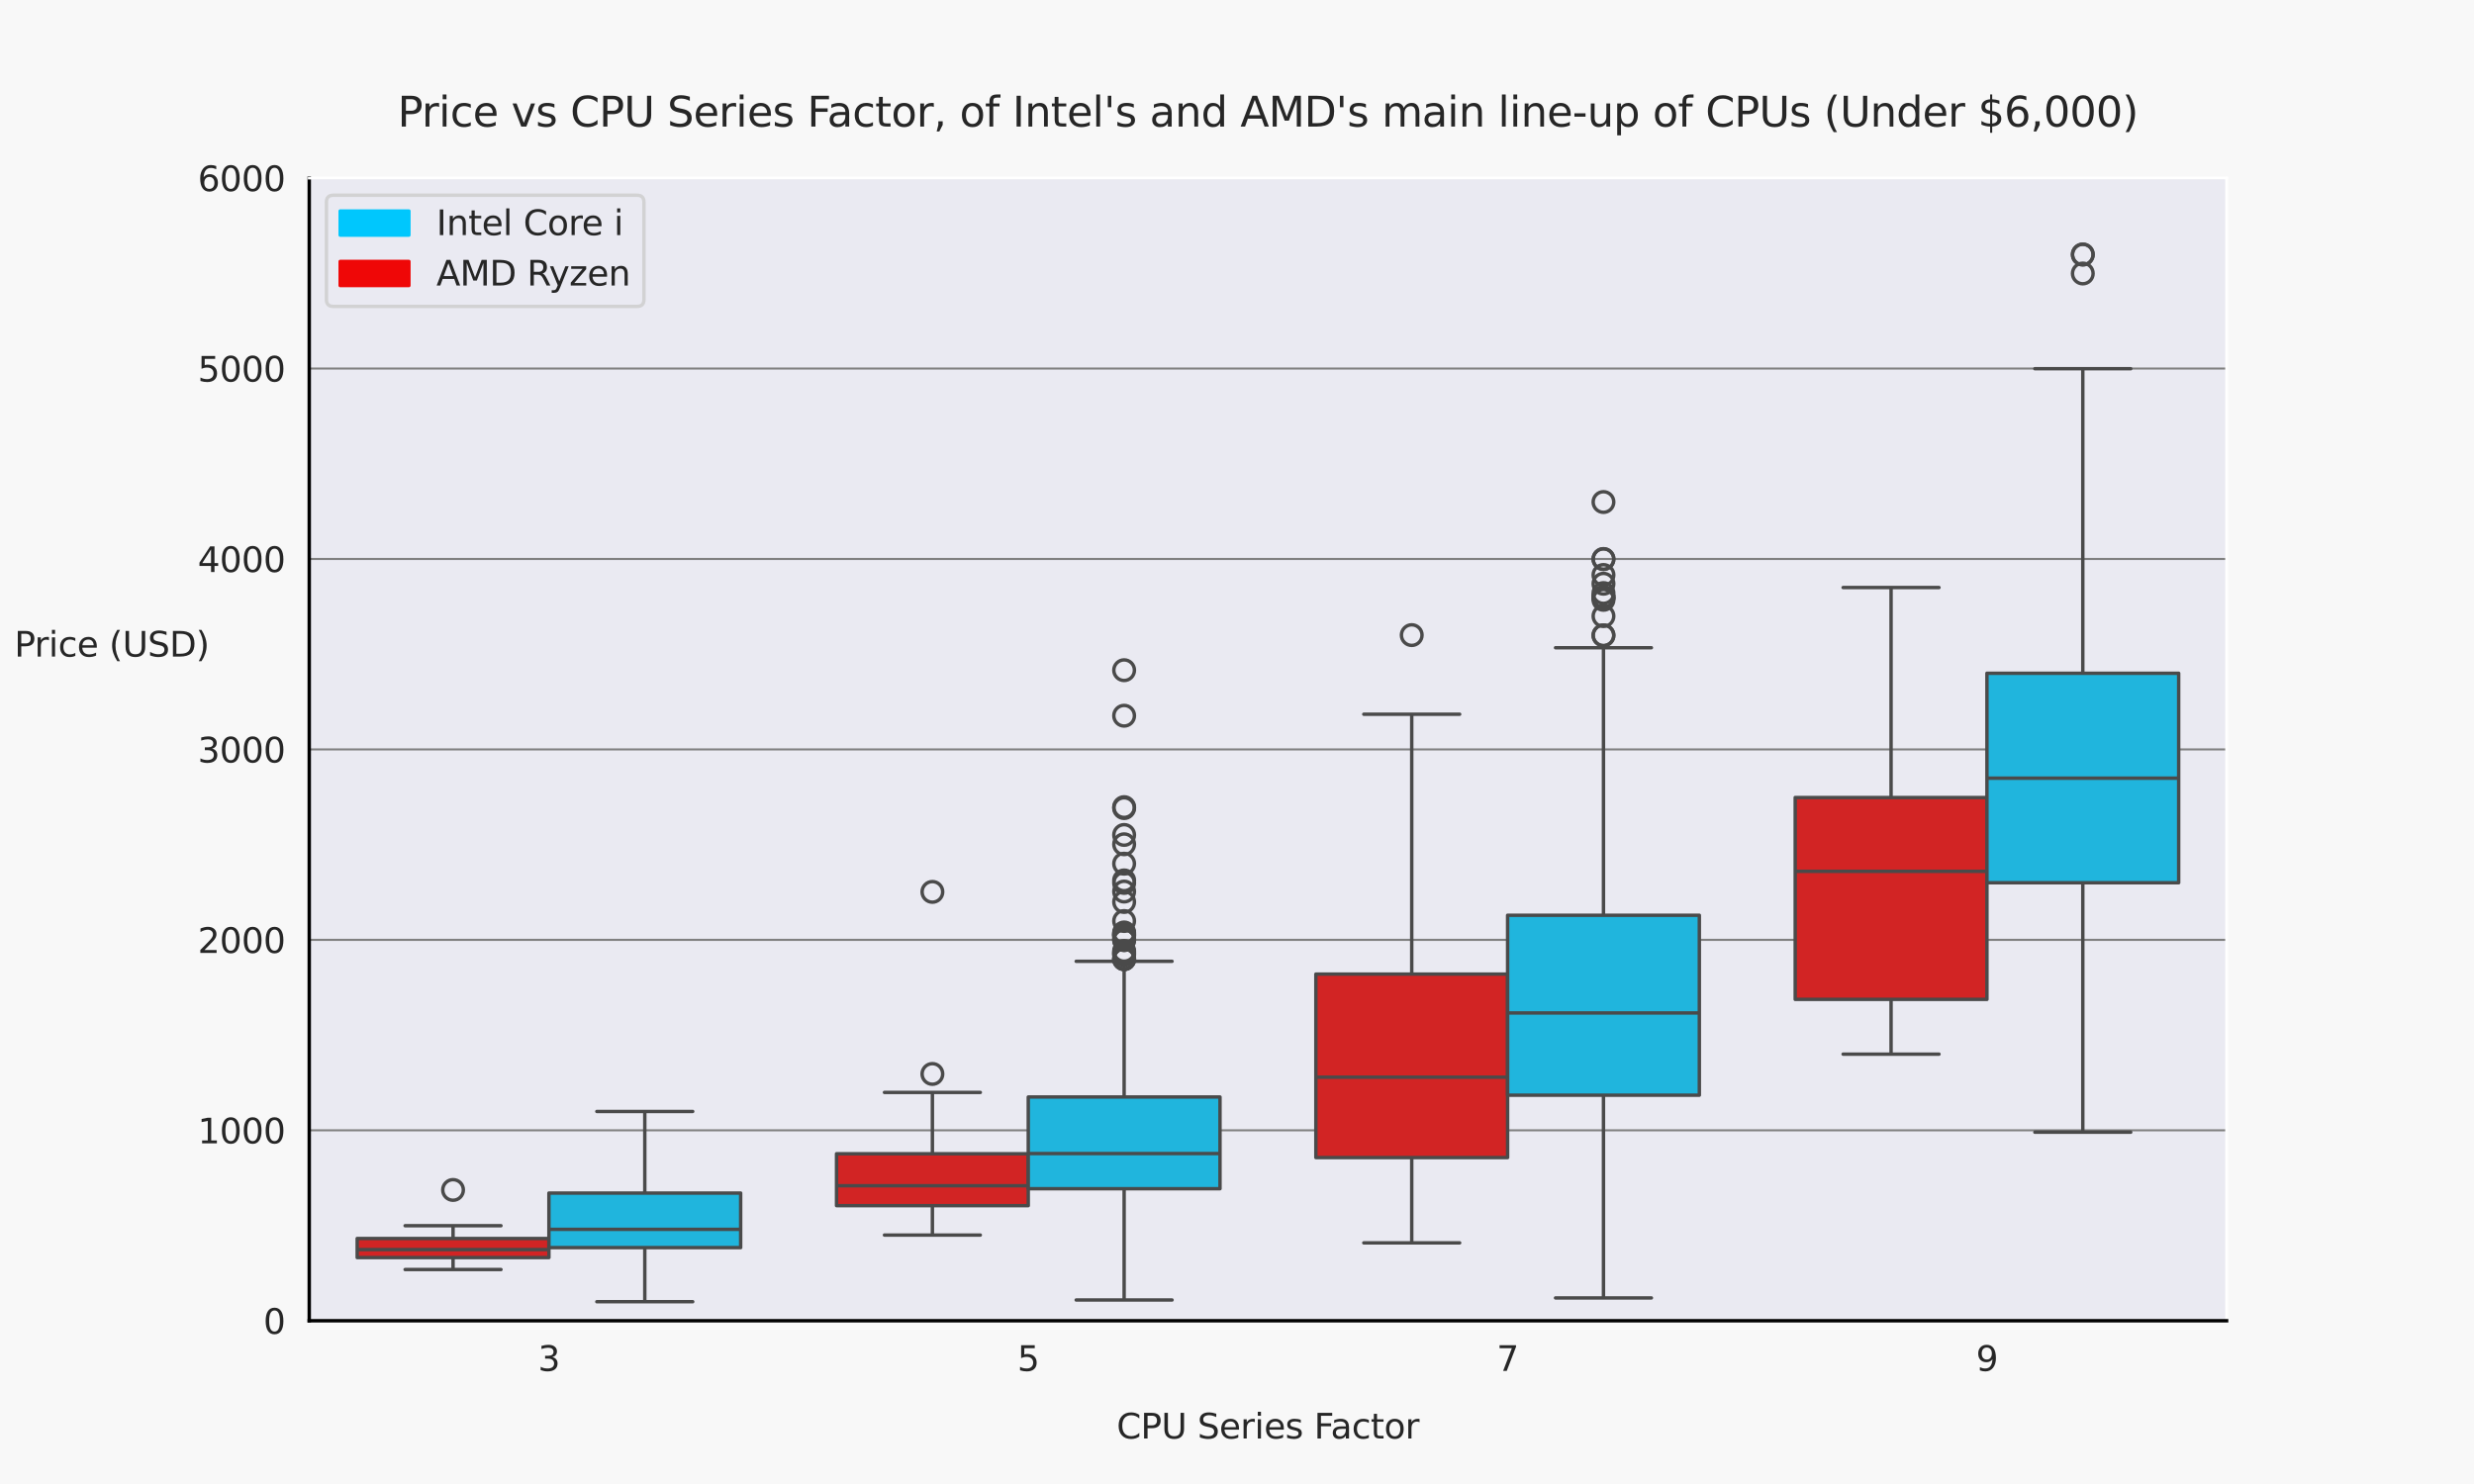 <?xml version="1.0" encoding="utf-8" standalone="no"?>
<!DOCTYPE svg PUBLIC "-//W3C//DTD SVG 1.1//EN"
  "http://www.w3.org/Graphics/SVG/1.1/DTD/svg11.dtd">
<svg xmlns:xlink="http://www.w3.org/1999/xlink" width="720pt" height="432pt" viewBox="0 0 720 432" xmlns="http://www.w3.org/2000/svg" version="1.1">
 <defs>
  <style type="text/css">*{stroke-linejoin: round; stroke-linecap: butt}</style>
 </defs>
 <g id="figure_1">
  <g id="patch_1">
   <path d="M 0 432 
L 720 432 
L 720 0 
L 0 0 
z
" style="fill: #f8f8f8"/>
  </g>
  <g id="axes_1">
   <g id="patch_2">
    <path d="M 90 384.48 
L 648 384.48 
L 648 51.84 
L 90 51.84 
z
" style="fill: #eaeaf2"/>
   </g>
   <g id="matplotlib.axis_1">
    <g id="xtick_1">
     <g id="text_1">
      <!-- 3 -->
      <g style="fill: #262626" transform="translate(156.569 399.078) scale(0.1 -0.1)">
       <defs>
        <path id="DejaVuSans-33" d="M 2597 2516 
Q 3050 2419 3304 2112 
Q 3559 1806 3559 1356 
Q 3559 666 3084 287 
Q 2609 -91 1734 -91 
Q 1441 -91 1130 -33 
Q 819 25 488 141 
L 488 750 
Q 750 597 1062 519 
Q 1375 441 1716 441 
Q 2309 441 2620 675 
Q 2931 909 2931 1356 
Q 2931 1769 2642 2001 
Q 2353 2234 1838 2234 
L 1294 2234 
L 1294 2753 
L 1863 2753 
Q 2328 2753 2575 2939 
Q 2822 3125 2822 3475 
Q 2822 3834 2567 4026 
Q 2313 4219 1838 4219 
Q 1578 4219 1281 4162 
Q 984 4106 628 3988 
L 628 4550 
Q 988 4650 1302 4700 
Q 1616 4750 1894 4750 
Q 2613 4750 3031 4423 
Q 3450 4097 3450 3541 
Q 3450 3153 3228 2886 
Q 3006 2619 2597 2516 
z
" transform="scale(0.016)"/>
       </defs>
       <use xlink:href="#DejaVuSans-33"/>
      </g>
     </g>
    </g>
    <g id="xtick_2">
     <g id="text_2">
      <!-- 5 -->
      <g style="fill: #262626" transform="translate(296.069 399.078) scale(0.1 -0.1)">
       <defs>
        <path id="DejaVuSans-35" d="M 691 4666 
L 3169 4666 
L 3169 4134 
L 1269 4134 
L 1269 2991 
Q 1406 3038 1543 3061 
Q 1681 3084 1819 3084 
Q 2600 3084 3056 2656 
Q 3513 2228 3513 1497 
Q 3513 744 3044 326 
Q 2575 -91 1722 -91 
Q 1428 -91 1123 -41 
Q 819 9 494 109 
L 494 744 
Q 775 591 1075 516 
Q 1375 441 1709 441 
Q 2250 441 2565 725 
Q 2881 1009 2881 1497 
Q 2881 1984 2565 2268 
Q 2250 2553 1709 2553 
Q 1456 2553 1204 2497 
Q 953 2441 691 2322 
L 691 4666 
z
" transform="scale(0.016)"/>
       </defs>
       <use xlink:href="#DejaVuSans-35"/>
      </g>
     </g>
    </g>
    <g id="xtick_3">
     <g id="text_3">
      <!-- 7 -->
      <g style="fill: #262626" transform="translate(435.569 399.078) scale(0.1 -0.1)">
       <defs>
        <path id="DejaVuSans-37" d="M 525 4666 
L 3525 4666 
L 3525 4397 
L 1831 0 
L 1172 0 
L 2766 4134 
L 525 4134 
L 525 4666 
z
" transform="scale(0.016)"/>
       </defs>
       <use xlink:href="#DejaVuSans-37"/>
      </g>
     </g>
    </g>
    <g id="xtick_4">
     <g id="text_4">
      <!-- 9 -->
      <g style="fill: #262626" transform="translate(575.069 399.078) scale(0.1 -0.1)">
       <defs>
        <path id="DejaVuSans-39" d="M 703 97 
L 703 672 
Q 941 559 1184 500 
Q 1428 441 1663 441 
Q 2288 441 2617 861 
Q 2947 1281 2994 2138 
Q 2813 1869 2534 1725 
Q 2256 1581 1919 1581 
Q 1219 1581 811 2004 
Q 403 2428 403 3163 
Q 403 3881 828 4315 
Q 1253 4750 1959 4750 
Q 2769 4750 3195 4129 
Q 3622 3509 3622 2328 
Q 3622 1225 3098 567 
Q 2575 -91 1691 -91 
Q 1453 -91 1209 -44 
Q 966 3 703 97 
z
M 1959 2075 
Q 2384 2075 2632 2365 
Q 2881 2656 2881 3163 
Q 2881 3666 2632 3958 
Q 2384 4250 1959 4250 
Q 1534 4250 1286 3958 
Q 1038 3666 1038 3163 
Q 1038 2656 1286 2365 
Q 1534 2075 1959 2075 
z
" transform="scale(0.016)"/>
       </defs>
       <use xlink:href="#DejaVuSans-39"/>
      </g>
     </g>
    </g>
    <g id="text_5">
     <!-- CPU Series Factor -->
     <g style="fill: #262626" transform="translate(324.972 418.757) scale(0.1 -0.1)">
      <defs>
       <path id="DejaVuSans-43" d="M 4122 4306 
L 4122 3641 
Q 3803 3938 3442 4084 
Q 3081 4231 2675 4231 
Q 1875 4231 1450 3742 
Q 1025 3253 1025 2328 
Q 1025 1406 1450 917 
Q 1875 428 2675 428 
Q 3081 428 3442 575 
Q 3803 722 4122 1019 
L 4122 359 
Q 3791 134 3420 21 
Q 3050 -91 2638 -91 
Q 1578 -91 968 557 
Q 359 1206 359 2328 
Q 359 3453 968 4101 
Q 1578 4750 2638 4750 
Q 3056 4750 3426 4639 
Q 3797 4528 4122 4306 
z
" transform="scale(0.016)"/>
       <path id="DejaVuSans-50" d="M 1259 4147 
L 1259 2394 
L 2053 2394 
Q 2494 2394 2734 2622 
Q 2975 2850 2975 3272 
Q 2975 3691 2734 3919 
Q 2494 4147 2053 4147 
L 1259 4147 
z
M 628 4666 
L 2053 4666 
Q 2838 4666 3239 4311 
Q 3641 3956 3641 3272 
Q 3641 2581 3239 2228 
Q 2838 1875 2053 1875 
L 1259 1875 
L 1259 0 
L 628 0 
L 628 4666 
z
" transform="scale(0.016)"/>
       <path id="DejaVuSans-55" d="M 556 4666 
L 1191 4666 
L 1191 1831 
Q 1191 1081 1462 751 
Q 1734 422 2344 422 
Q 2950 422 3222 751 
Q 3494 1081 3494 1831 
L 3494 4666 
L 4128 4666 
L 4128 1753 
Q 4128 841 3676 375 
Q 3225 -91 2344 -91 
Q 1459 -91 1007 375 
Q 556 841 556 1753 
L 556 4666 
z
" transform="scale(0.016)"/>
       <path id="DejaVuSans-20" transform="scale(0.016)"/>
       <path id="DejaVuSans-53" d="M 3425 4513 
L 3425 3897 
Q 3066 4069 2747 4153 
Q 2428 4238 2131 4238 
Q 1616 4238 1336 4038 
Q 1056 3838 1056 3469 
Q 1056 3159 1242 3001 
Q 1428 2844 1947 2747 
L 2328 2669 
Q 3034 2534 3370 2195 
Q 3706 1856 3706 1288 
Q 3706 609 3251 259 
Q 2797 -91 1919 -91 
Q 1588 -91 1214 -16 
Q 841 59 441 206 
L 441 856 
Q 825 641 1194 531 
Q 1563 422 1919 422 
Q 2459 422 2753 634 
Q 3047 847 3047 1241 
Q 3047 1584 2836 1778 
Q 2625 1972 2144 2069 
L 1759 2144 
Q 1053 2284 737 2584 
Q 422 2884 422 3419 
Q 422 4038 858 4394 
Q 1294 4750 2059 4750 
Q 2388 4750 2728 4690 
Q 3069 4631 3425 4513 
z
" transform="scale(0.016)"/>
       <path id="DejaVuSans-65" d="M 3597 1894 
L 3597 1613 
L 953 1613 
Q 991 1019 1311 708 
Q 1631 397 2203 397 
Q 2534 397 2845 478 
Q 3156 559 3463 722 
L 3463 178 
Q 3153 47 2828 -22 
Q 2503 -91 2169 -91 
Q 1331 -91 842 396 
Q 353 884 353 1716 
Q 353 2575 817 3079 
Q 1281 3584 2069 3584 
Q 2775 3584 3186 3129 
Q 3597 2675 3597 1894 
z
M 3022 2063 
Q 3016 2534 2758 2815 
Q 2500 3097 2075 3097 
Q 1594 3097 1305 2825 
Q 1016 2553 972 2059 
L 3022 2063 
z
" transform="scale(0.016)"/>
       <path id="DejaVuSans-72" d="M 2631 2963 
Q 2534 3019 2420 3045 
Q 2306 3072 2169 3072 
Q 1681 3072 1420 2755 
Q 1159 2438 1159 1844 
L 1159 0 
L 581 0 
L 581 3500 
L 1159 3500 
L 1159 2956 
Q 1341 3275 1631 3429 
Q 1922 3584 2338 3584 
Q 2397 3584 2469 3576 
Q 2541 3569 2628 3553 
L 2631 2963 
z
" transform="scale(0.016)"/>
       <path id="DejaVuSans-69" d="M 603 3500 
L 1178 3500 
L 1178 0 
L 603 0 
L 603 3500 
z
M 603 4863 
L 1178 4863 
L 1178 4134 
L 603 4134 
L 603 4863 
z
" transform="scale(0.016)"/>
       <path id="DejaVuSans-73" d="M 2834 3397 
L 2834 2853 
Q 2591 2978 2328 3040 
Q 2066 3103 1784 3103 
Q 1356 3103 1142 2972 
Q 928 2841 928 2578 
Q 928 2378 1081 2264 
Q 1234 2150 1697 2047 
L 1894 2003 
Q 2506 1872 2764 1633 
Q 3022 1394 3022 966 
Q 3022 478 2636 193 
Q 2250 -91 1575 -91 
Q 1294 -91 989 -36 
Q 684 19 347 128 
L 347 722 
Q 666 556 975 473 
Q 1284 391 1588 391 
Q 1994 391 2212 530 
Q 2431 669 2431 922 
Q 2431 1156 2273 1281 
Q 2116 1406 1581 1522 
L 1381 1569 
Q 847 1681 609 1914 
Q 372 2147 372 2553 
Q 372 3047 722 3315 
Q 1072 3584 1716 3584 
Q 2034 3584 2315 3537 
Q 2597 3491 2834 3397 
z
" transform="scale(0.016)"/>
       <path id="DejaVuSans-46" d="M 628 4666 
L 3309 4666 
L 3309 4134 
L 1259 4134 
L 1259 2759 
L 3109 2759 
L 3109 2228 
L 1259 2228 
L 1259 0 
L 628 0 
L 628 4666 
z
" transform="scale(0.016)"/>
       <path id="DejaVuSans-61" d="M 2194 1759 
Q 1497 1759 1228 1600 
Q 959 1441 959 1056 
Q 959 750 1161 570 
Q 1363 391 1709 391 
Q 2188 391 2477 730 
Q 2766 1069 2766 1631 
L 2766 1759 
L 2194 1759 
z
M 3341 1997 
L 3341 0 
L 2766 0 
L 2766 531 
Q 2569 213 2275 61 
Q 1981 -91 1556 -91 
Q 1019 -91 701 211 
Q 384 513 384 1019 
Q 384 1609 779 1909 
Q 1175 2209 1959 2209 
L 2766 2209 
L 2766 2266 
Q 2766 2663 2505 2880 
Q 2244 3097 1772 3097 
Q 1472 3097 1187 3025 
Q 903 2953 641 2809 
L 641 3341 
Q 956 3463 1253 3523 
Q 1550 3584 1831 3584 
Q 2591 3584 2966 3190 
Q 3341 2797 3341 1997 
z
" transform="scale(0.016)"/>
       <path id="DejaVuSans-63" d="M 3122 3366 
L 3122 2828 
Q 2878 2963 2633 3030 
Q 2388 3097 2138 3097 
Q 1578 3097 1268 2742 
Q 959 2388 959 1747 
Q 959 1106 1268 751 
Q 1578 397 2138 397 
Q 2388 397 2633 464 
Q 2878 531 3122 666 
L 3122 134 
Q 2881 22 2623 -34 
Q 2366 -91 2075 -91 
Q 1284 -91 818 406 
Q 353 903 353 1747 
Q 353 2603 823 3093 
Q 1294 3584 2113 3584 
Q 2378 3584 2631 3529 
Q 2884 3475 3122 3366 
z
" transform="scale(0.016)"/>
       <path id="DejaVuSans-74" d="M 1172 4494 
L 1172 3500 
L 2356 3500 
L 2356 3053 
L 1172 3053 
L 1172 1153 
Q 1172 725 1289 603 
Q 1406 481 1766 481 
L 2356 481 
L 2356 0 
L 1766 0 
Q 1100 0 847 248 
Q 594 497 594 1153 
L 594 3053 
L 172 3053 
L 172 3500 
L 594 3500 
L 594 4494 
L 1172 4494 
z
" transform="scale(0.016)"/>
       <path id="DejaVuSans-6f" d="M 1959 3097 
Q 1497 3097 1228 2736 
Q 959 2375 959 1747 
Q 959 1119 1226 758 
Q 1494 397 1959 397 
Q 2419 397 2687 759 
Q 2956 1122 2956 1747 
Q 2956 2369 2687 2733 
Q 2419 3097 1959 3097 
z
M 1959 3584 
Q 2709 3584 3137 3096 
Q 3566 2609 3566 1747 
Q 3566 888 3137 398 
Q 2709 -91 1959 -91 
Q 1206 -91 779 398 
Q 353 888 353 1747 
Q 353 2609 779 3096 
Q 1206 3584 1959 3584 
z
" transform="scale(0.016)"/>
      </defs>
      <use xlink:href="#DejaVuSans-43"/>
      <use xlink:href="#DejaVuSans-50" x="69.824"/>
      <use xlink:href="#DejaVuSans-55" x="130.127"/>
      <use xlink:href="#DejaVuSans-20" x="203.32"/>
      <use xlink:href="#DejaVuSans-53" x="235.107"/>
      <use xlink:href="#DejaVuSans-65" x="298.584"/>
      <use xlink:href="#DejaVuSans-72" x="360.107"/>
      <use xlink:href="#DejaVuSans-69" x="401.221"/>
      <use xlink:href="#DejaVuSans-65" x="429.004"/>
      <use xlink:href="#DejaVuSans-73" x="490.527"/>
      <use xlink:href="#DejaVuSans-20" x="542.627"/>
      <use xlink:href="#DejaVuSans-46" x="574.414"/>
      <use xlink:href="#DejaVuSans-61" x="622.809"/>
      <use xlink:href="#DejaVuSans-63" x="684.088"/>
      <use xlink:href="#DejaVuSans-74" x="739.068"/>
      <use xlink:href="#DejaVuSans-6f" x="778.277"/>
      <use xlink:href="#DejaVuSans-72" x="839.459"/>
     </g>
    </g>
   </g>
   <g id="matplotlib.axis_2">
    <g id="ytick_1">
     <g id="line2d_1">
      <path d="M 90 384.48 
L 648 384.48 
" clip-path="url(#p6ed10ba9b7)" style="fill: none; stroke: #808080; stroke-width: 0.6; stroke-linecap: round"/>
     </g>
     <g id="text_6">
      <!-- 0 -->
      <g style="fill: #262626" transform="translate(76.638 388.279) scale(0.1 -0.1)">
       <defs>
        <path id="DejaVuSans-30" d="M 2034 4250 
Q 1547 4250 1301 3770 
Q 1056 3291 1056 2328 
Q 1056 1369 1301 889 
Q 1547 409 2034 409 
Q 2525 409 2770 889 
Q 3016 1369 3016 2328 
Q 3016 3291 2770 3770 
Q 2525 4250 2034 4250 
z
M 2034 4750 
Q 2819 4750 3233 4129 
Q 3647 3509 3647 2328 
Q 3647 1150 3233 529 
Q 2819 -91 2034 -91 
Q 1250 -91 836 529 
Q 422 1150 422 2328 
Q 422 3509 836 4129 
Q 1250 4750 2034 4750 
z
" transform="scale(0.016)"/>
       </defs>
       <use xlink:href="#DejaVuSans-30"/>
      </g>
     </g>
    </g>
    <g id="ytick_2">
     <g id="line2d_2">
      <path d="M 90 329.04 
L 648 329.04 
" clip-path="url(#p6ed10ba9b7)" style="fill: none; stroke: #808080; stroke-width: 0.6; stroke-linecap: round"/>
     </g>
     <g id="text_7">
      <!-- 1000 -->
      <g style="fill: #262626" transform="translate(57.55 332.839) scale(0.1 -0.1)">
       <defs>
        <path id="DejaVuSans-31" d="M 794 531 
L 1825 531 
L 1825 4091 
L 703 3866 
L 703 4441 
L 1819 4666 
L 2450 4666 
L 2450 531 
L 3481 531 
L 3481 0 
L 794 0 
L 794 531 
z
" transform="scale(0.016)"/>
       </defs>
       <use xlink:href="#DejaVuSans-31"/>
       <use xlink:href="#DejaVuSans-30" x="63.623"/>
       <use xlink:href="#DejaVuSans-30" x="127.246"/>
       <use xlink:href="#DejaVuSans-30" x="190.869"/>
      </g>
     </g>
    </g>
    <g id="ytick_3">
     <g id="line2d_3">
      <path d="M 90 273.6 
L 648 273.6 
" clip-path="url(#p6ed10ba9b7)" style="fill: none; stroke: #808080; stroke-width: 0.6; stroke-linecap: round"/>
     </g>
     <g id="text_8">
      <!-- 2000 -->
      <g style="fill: #262626" transform="translate(57.55 277.399) scale(0.1 -0.1)">
       <defs>
        <path id="DejaVuSans-32" d="M 1228 531 
L 3431 531 
L 3431 0 
L 469 0 
L 469 531 
Q 828 903 1448 1529 
Q 2069 2156 2228 2338 
Q 2531 2678 2651 2914 
Q 2772 3150 2772 3378 
Q 2772 3750 2511 3984 
Q 2250 4219 1831 4219 
Q 1534 4219 1204 4116 
Q 875 4013 500 3803 
L 500 4441 
Q 881 4594 1212 4672 
Q 1544 4750 1819 4750 
Q 2544 4750 2975 4387 
Q 3406 4025 3406 3419 
Q 3406 3131 3298 2873 
Q 3191 2616 2906 2266 
Q 2828 2175 2409 1742 
Q 1991 1309 1228 531 
z
" transform="scale(0.016)"/>
       </defs>
       <use xlink:href="#DejaVuSans-32"/>
       <use xlink:href="#DejaVuSans-30" x="63.623"/>
       <use xlink:href="#DejaVuSans-30" x="127.246"/>
       <use xlink:href="#DejaVuSans-30" x="190.869"/>
      </g>
     </g>
    </g>
    <g id="ytick_4">
     <g id="line2d_4">
      <path d="M 90 218.16 
L 648 218.16 
" clip-path="url(#p6ed10ba9b7)" style="fill: none; stroke: #808080; stroke-width: 0.6; stroke-linecap: round"/>
     </g>
     <g id="text_9">
      <!-- 3000 -->
      <g style="fill: #262626" transform="translate(57.55 221.959) scale(0.1 -0.1)">
       <use xlink:href="#DejaVuSans-33"/>
       <use xlink:href="#DejaVuSans-30" x="63.623"/>
       <use xlink:href="#DejaVuSans-30" x="127.246"/>
       <use xlink:href="#DejaVuSans-30" x="190.869"/>
      </g>
     </g>
    </g>
    <g id="ytick_5">
     <g id="line2d_5">
      <path d="M 90 162.72 
L 648 162.72 
" clip-path="url(#p6ed10ba9b7)" style="fill: none; stroke: #808080; stroke-width: 0.6; stroke-linecap: round"/>
     </g>
     <g id="text_10">
      <!-- 4000 -->
      <g style="fill: #262626" transform="translate(57.55 166.519) scale(0.1 -0.1)">
       <defs>
        <path id="DejaVuSans-34" d="M 2419 4116 
L 825 1625 
L 2419 1625 
L 2419 4116 
z
M 2253 4666 
L 3047 4666 
L 3047 1625 
L 3713 1625 
L 3713 1100 
L 3047 1100 
L 3047 0 
L 2419 0 
L 2419 1100 
L 313 1100 
L 313 1709 
L 2253 4666 
z
" transform="scale(0.016)"/>
       </defs>
       <use xlink:href="#DejaVuSans-34"/>
       <use xlink:href="#DejaVuSans-30" x="63.623"/>
       <use xlink:href="#DejaVuSans-30" x="127.246"/>
       <use xlink:href="#DejaVuSans-30" x="190.869"/>
      </g>
     </g>
    </g>
    <g id="ytick_6">
     <g id="line2d_6">
      <path d="M 90 107.28 
L 648 107.28 
" clip-path="url(#p6ed10ba9b7)" style="fill: none; stroke: #808080; stroke-width: 0.6; stroke-linecap: round"/>
     </g>
     <g id="text_11">
      <!-- 5000 -->
      <g style="fill: #262626" transform="translate(57.55 111.079) scale(0.1 -0.1)">
       <use xlink:href="#DejaVuSans-35"/>
       <use xlink:href="#DejaVuSans-30" x="63.623"/>
       <use xlink:href="#DejaVuSans-30" x="127.246"/>
       <use xlink:href="#DejaVuSans-30" x="190.869"/>
      </g>
     </g>
    </g>
    <g id="ytick_7">
     <g id="line2d_7">
      <path d="M 90 51.84 
L 648 51.84 
" clip-path="url(#p6ed10ba9b7)" style="fill: none; stroke: #808080; stroke-width: 0.6; stroke-linecap: round"/>
     </g>
     <g id="text_12">
      <!-- 6000 -->
      <g style="fill: #262626" transform="translate(57.55 55.639) scale(0.1 -0.1)">
       <defs>
        <path id="DejaVuSans-36" d="M 2113 2584 
Q 1688 2584 1439 2293 
Q 1191 2003 1191 1497 
Q 1191 994 1439 701 
Q 1688 409 2113 409 
Q 2538 409 2786 701 
Q 3034 994 3034 1497 
Q 3034 2003 2786 2293 
Q 2538 2584 2113 2584 
z
M 3366 4563 
L 3366 3988 
Q 3128 4100 2886 4159 
Q 2644 4219 2406 4219 
Q 1781 4219 1451 3797 
Q 1122 3375 1075 2522 
Q 1259 2794 1537 2939 
Q 1816 3084 2150 3084 
Q 2853 3084 3261 2657 
Q 3669 2231 3669 1497 
Q 3669 778 3244 343 
Q 2819 -91 2113 -91 
Q 1303 -91 875 529 
Q 447 1150 447 2328 
Q 447 3434 972 4092 
Q 1497 4750 2381 4750 
Q 2619 4750 2861 4703 
Q 3103 4656 3366 4563 
z
" transform="scale(0.016)"/>
       </defs>
       <use xlink:href="#DejaVuSans-36"/>
       <use xlink:href="#DejaVuSans-30" x="63.623"/>
       <use xlink:href="#DejaVuSans-30" x="127.246"/>
       <use xlink:href="#DejaVuSans-30" x="190.869"/>
      </g>
     </g>
    </g>
    <g id="text_13">
     <!-- Price (USD) -->
     <g style="fill: #262626" transform="translate(4.178 191.132) scale(0.1 -0.1)">
      <defs>
       <path id="DejaVuSans-28" d="M 1984 4856 
Q 1566 4138 1362 3434 
Q 1159 2731 1159 2009 
Q 1159 1288 1364 580 
Q 1569 -128 1984 -844 
L 1484 -844 
Q 1016 -109 783 600 
Q 550 1309 550 2009 
Q 550 2706 781 3412 
Q 1013 4119 1484 4856 
L 1984 4856 
z
" transform="scale(0.016)"/>
       <path id="DejaVuSans-44" d="M 1259 4147 
L 1259 519 
L 2022 519 
Q 2988 519 3436 956 
Q 3884 1394 3884 2338 
Q 3884 3275 3436 3711 
Q 2988 4147 2022 4147 
L 1259 4147 
z
M 628 4666 
L 1925 4666 
Q 3281 4666 3915 4102 
Q 4550 3538 4550 2338 
Q 4550 1131 3912 565 
Q 3275 0 1925 0 
L 628 0 
L 628 4666 
z
" transform="scale(0.016)"/>
       <path id="DejaVuSans-29" d="M 513 4856 
L 1013 4856 
Q 1481 4119 1714 3412 
Q 1947 2706 1947 2009 
Q 1947 1309 1714 600 
Q 1481 -109 1013 -844 
L 513 -844 
Q 928 -128 1133 580 
Q 1338 1288 1338 2009 
Q 1338 2731 1133 3434 
Q 928 4138 513 4856 
z
" transform="scale(0.016)"/>
      </defs>
      <use xlink:href="#DejaVuSans-50"/>
      <use xlink:href="#DejaVuSans-72" x="58.553"/>
      <use xlink:href="#DejaVuSans-69" x="99.666"/>
      <use xlink:href="#DejaVuSans-63" x="127.449"/>
      <use xlink:href="#DejaVuSans-65" x="182.43"/>
      <use xlink:href="#DejaVuSans-20" x="243.953"/>
      <use xlink:href="#DejaVuSans-28" x="275.74"/>
      <use xlink:href="#DejaVuSans-55" x="314.754"/>
      <use xlink:href="#DejaVuSans-53" x="387.947"/>
      <use xlink:href="#DejaVuSans-44" x="451.424"/>
      <use xlink:href="#DejaVuSans-29" x="528.426"/>
     </g>
    </g>
   </g>
   <g id="patch_3">
    <path d="M 159.75 384.48 
L 159.75 384.48 
L 159.75 384.48 
L 159.75 384.48 
z
" clip-path="url(#p6ed10ba9b7)" style="fill: #d22424; stroke: #4a4a4a; stroke-linejoin: miter"/>
   </g>
   <g id="patch_4">
    <path d="M 159.75 384.48 
L 159.75 384.48 
L 159.75 384.48 
L 159.75 384.48 
z
" clip-path="url(#p6ed10ba9b7)" style="fill: #20b5dd; stroke: #4a4a4a; stroke-linejoin: miter"/>
   </g>
   <g id="patch_5">
    <path d="M 103.95 366.089 
L 159.75 366.089 
L 159.75 360.53 
L 103.95 360.53 
L 103.95 366.089 
z
" clip-path="url(#p6ed10ba9b7)" style="fill: #d22424; stroke: #4a4a4a; stroke-linejoin: miter"/>
   </g>
   <g id="line2d_8">
    <path d="M 131.85 366.089 
L 131.85 369.567 
" clip-path="url(#p6ed10ba9b7)" style="fill: none; stroke: #4a4a4a"/>
   </g>
   <g id="line2d_9">
    <path d="M 131.85 360.53 
L 131.85 356.815 
" clip-path="url(#p6ed10ba9b7)" style="fill: none; stroke: #4a4a4a"/>
   </g>
   <g id="line2d_10">
    <path d="M 117.9 369.567 
L 145.8 369.567 
" clip-path="url(#p6ed10ba9b7)" style="fill: none; stroke: #4a4a4a; stroke-linecap: round"/>
   </g>
   <g id="line2d_11">
    <path d="M 117.9 356.815 
L 145.8 356.815 
" clip-path="url(#p6ed10ba9b7)" style="fill: none; stroke: #4a4a4a; stroke-linecap: round"/>
   </g>
   <g id="line2d_12">
    <defs>
     <path id="ma3e543c70a" d="M 0 3 
C 0.796 3 1.559 2.684 2.121 2.121 
C 2.684 1.559 3 0.796 3 0 
C 3 -0.796 2.684 -1.559 2.121 -2.121 
C 1.559 -2.684 0.796 -3 0 -3 
C -0.796 -3 -1.559 -2.684 -2.121 -2.121 
C -2.684 -1.559 -3 -0.796 -3 0 
C -3 0.796 -2.684 1.559 -2.121 2.121 
C -1.559 2.684 -0.796 3 0 3 
z
" style="stroke: #4a4a4a"/>
    </defs>
    <g clip-path="url(#p6ed10ba9b7)">
     <use xlink:href="#ma3e543c70a" x="131.85" y="346.398" style="fill-opacity: 0; stroke: #4a4a4a"/>
    </g>
   </g>
   <g id="patch_6">
    <path d="M 243.45 350.967 
L 299.25 350.967 
L 299.25 335.856 
L 243.45 335.856 
L 243.45 350.967 
z
" clip-path="url(#p6ed10ba9b7)" style="fill: #d22424; stroke: #4a4a4a; stroke-linejoin: miter"/>
   </g>
   <g id="line2d_13">
    <path d="M 271.35 350.967 
L 271.35 359.532 
" clip-path="url(#p6ed10ba9b7)" style="fill: none; stroke: #4a4a4a"/>
   </g>
   <g id="line2d_14">
    <path d="M 271.35 335.856 
L 271.35 318.007 
" clip-path="url(#p6ed10ba9b7)" style="fill: none; stroke: #4a4a4a"/>
   </g>
   <g id="line2d_15">
    <path d="M 257.4 359.532 
L 285.3 359.532 
" clip-path="url(#p6ed10ba9b7)" style="fill: none; stroke: #4a4a4a; stroke-linecap: round"/>
   </g>
   <g id="line2d_16">
    <path d="M 257.4 318.007 
L 285.3 318.007 
" clip-path="url(#p6ed10ba9b7)" style="fill: none; stroke: #4a4a4a; stroke-linecap: round"/>
   </g>
   <g id="line2d_17">
    <g clip-path="url(#p6ed10ba9b7)">
     <use xlink:href="#ma3e543c70a" x="271.35" y="312.63" style="fill-opacity: 0; stroke: #4a4a4a"/>
     <use xlink:href="#ma3e543c70a" x="271.35" y="259.63" style="fill-opacity: 0; stroke: #4a4a4a"/>
    </g>
   </g>
   <g id="patch_7">
    <path d="M 382.95 336.972 
L 438.75 336.972 
L 438.75 283.568 
L 382.95 283.568 
L 382.95 336.972 
z
" clip-path="url(#p6ed10ba9b7)" style="fill: #d22424; stroke: #4a4a4a; stroke-linejoin: miter"/>
   </g>
   <g id="line2d_18">
    <path d="M 410.85 336.972 
L 410.85 361.805 
" clip-path="url(#p6ed10ba9b7)" style="fill: none; stroke: #4a4a4a"/>
   </g>
   <g id="line2d_19">
    <path d="M 410.85 283.568 
L 410.85 207.914 
" clip-path="url(#p6ed10ba9b7)" style="fill: none; stroke: #4a4a4a"/>
   </g>
   <g id="line2d_20">
    <path d="M 396.9 361.805 
L 424.8 361.805 
" clip-path="url(#p6ed10ba9b7)" style="fill: none; stroke: #4a4a4a; stroke-linecap: round"/>
   </g>
   <g id="line2d_21">
    <path d="M 396.9 207.914 
L 424.8 207.914 
" clip-path="url(#p6ed10ba9b7)" style="fill: none; stroke: #4a4a4a; stroke-linecap: round"/>
   </g>
   <g id="line2d_22">
    <g clip-path="url(#p6ed10ba9b7)">
     <use xlink:href="#ma3e543c70a" x="410.85" y="184.879" style="fill-opacity: 0; stroke: #4a4a4a"/>
    </g>
   </g>
   <g id="patch_8">
    <path d="M 522.45 290.926 
L 578.25 290.926 
L 578.25 232.159 
L 522.45 232.159 
L 522.45 290.926 
z
" clip-path="url(#p6ed10ba9b7)" style="fill: #d22424; stroke: #4a4a4a; stroke-linejoin: miter"/>
   </g>
   <g id="line2d_23">
    <path d="M 550.35 290.926 
L 550.35 306.865 
" clip-path="url(#p6ed10ba9b7)" style="fill: none; stroke: #4a4a4a"/>
   </g>
   <g id="line2d_24">
    <path d="M 550.35 232.159 
L 550.35 171.037 
" clip-path="url(#p6ed10ba9b7)" style="fill: none; stroke: #4a4a4a"/>
   </g>
   <g id="line2d_25">
    <path d="M 536.4 306.865 
L 564.3 306.865 
" clip-path="url(#p6ed10ba9b7)" style="fill: none; stroke: #4a4a4a; stroke-linecap: round"/>
   </g>
   <g id="line2d_26">
    <path d="M 536.4 171.037 
L 564.3 171.037 
" clip-path="url(#p6ed10ba9b7)" style="fill: none; stroke: #4a4a4a; stroke-linecap: round"/>
   </g>
   <g id="line2d_27"/>
   <g id="patch_9">
    <path d="M 159.75 363.191 
L 215.55 363.191 
L 215.55 347.302 
L 159.75 347.302 
L 159.75 363.191 
z
" clip-path="url(#p6ed10ba9b7)" style="fill: #20b5dd; stroke: #4a4a4a; stroke-linejoin: miter"/>
   </g>
   <g id="line2d_28">
    <path d="M 187.65 363.191 
L 187.65 378.937 
" clip-path="url(#p6ed10ba9b7)" style="fill: none; stroke: #4a4a4a"/>
   </g>
   <g id="line2d_29">
    <path d="M 187.65 347.302 
L 187.65 323.551 
" clip-path="url(#p6ed10ba9b7)" style="fill: none; stroke: #4a4a4a"/>
   </g>
   <g id="line2d_30">
    <path d="M 173.7 378.937 
L 201.6 378.937 
" clip-path="url(#p6ed10ba9b7)" style="fill: none; stroke: #4a4a4a; stroke-linecap: round"/>
   </g>
   <g id="line2d_31">
    <path d="M 173.7 323.551 
L 201.6 323.551 
" clip-path="url(#p6ed10ba9b7)" style="fill: none; stroke: #4a4a4a; stroke-linecap: round"/>
   </g>
   <g id="line2d_32"/>
   <g id="patch_10">
    <path d="M 299.25 346.033 
L 355.05 346.033 
L 355.05 319.344 
L 299.25 319.344 
L 299.25 346.033 
z
" clip-path="url(#p6ed10ba9b7)" style="fill: #20b5dd; stroke: #4a4a4a; stroke-linejoin: miter"/>
   </g>
   <g id="line2d_33">
    <path d="M 327.15 346.033 
L 327.15 378.437 
" clip-path="url(#p6ed10ba9b7)" style="fill: none; stroke: #4a4a4a"/>
   </g>
   <g id="line2d_34">
    <path d="M 327.15 319.344 
L 327.15 279.844 
" clip-path="url(#p6ed10ba9b7)" style="fill: none; stroke: #4a4a4a"/>
   </g>
   <g id="line2d_35">
    <path d="M 313.2 378.437 
L 341.1 378.437 
" clip-path="url(#p6ed10ba9b7)" style="fill: none; stroke: #4a4a4a; stroke-linecap: round"/>
   </g>
   <g id="line2d_36">
    <path d="M 313.2 279.844 
L 341.1 279.844 
" clip-path="url(#p6ed10ba9b7)" style="fill: none; stroke: #4a4a4a; stroke-linecap: round"/>
   </g>
   <g id="line2d_37">
    <g clip-path="url(#p6ed10ba9b7)">
     <use xlink:href="#ma3e543c70a" x="327.15" y="279.224" style="fill-opacity: 0; stroke: #4a4a4a"/>
     <use xlink:href="#ma3e543c70a" x="327.15" y="279.199" style="fill-opacity: 0; stroke: #4a4a4a"/>
     <use xlink:href="#ma3e543c70a" x="327.15" y="279.199" style="fill-opacity: 0; stroke: #4a4a4a"/>
     <use xlink:href="#ma3e543c70a" x="327.15" y="278.978" style="fill-opacity: 0; stroke: #4a4a4a"/>
     <use xlink:href="#ma3e543c70a" x="327.15" y="278.033" style="fill-opacity: 0; stroke: #4a4a4a"/>
     <use xlink:href="#ma3e543c70a" x="327.15" y="277.721" style="fill-opacity: 0; stroke: #4a4a4a"/>
     <use xlink:href="#ma3e543c70a" x="327.15" y="277.481" style="fill-opacity: 0; stroke: #4a4a4a"/>
     <use xlink:href="#ma3e543c70a" x="327.15" y="277.26" style="fill-opacity: 0; stroke: #4a4a4a"/>
     <use xlink:href="#ma3e543c70a" x="327.15" y="276.816" style="fill-opacity: 0; stroke: #4a4a4a"/>
     <use xlink:href="#ma3e543c70a" x="327.15" y="273.655" style="fill-opacity: 0; stroke: #4a4a4a"/>
     <use xlink:href="#ma3e543c70a" x="327.15" y="273.655" style="fill-opacity: 0; stroke: #4a4a4a"/>
     <use xlink:href="#ma3e543c70a" x="327.15" y="273.157" style="fill-opacity: 0; stroke: #4a4a4a"/>
     <use xlink:href="#ma3e543c70a" x="327.15" y="272.477" style="fill-opacity: 0; stroke: #4a4a4a"/>
     <use xlink:href="#ma3e543c70a" x="327.15" y="272.323" style="fill-opacity: 0; stroke: #4a4a4a"/>
     <use xlink:href="#ma3e543c70a" x="327.15" y="272.165" style="fill-opacity: 0; stroke: #4a4a4a"/>
     <use xlink:href="#ma3e543c70a" x="327.15" y="271.882" style="fill-opacity: 0; stroke: #4a4a4a"/>
     <use xlink:href="#ma3e543c70a" x="327.15" y="271.837" style="fill-opacity: 0; stroke: #4a4a4a"/>
     <use xlink:href="#ma3e543c70a" x="327.15" y="271.438" style="fill-opacity: 0; stroke: #4a4a4a"/>
     <use xlink:href="#ma3e543c70a" x="327.15" y="268.111" style="fill-opacity: 0; stroke: #4a4a4a"/>
     <use xlink:href="#ma3e543c70a" x="327.15" y="262.567" style="fill-opacity: 0; stroke: #4a4a4a"/>
     <use xlink:href="#ma3e543c70a" x="327.15" y="259.534" style="fill-opacity: 0; stroke: #4a4a4a"/>
     <use xlink:href="#ma3e543c70a" x="327.15" y="257.023" style="fill-opacity: 0; stroke: #4a4a4a"/>
     <use xlink:href="#ma3e543c70a" x="327.15" y="256.289" style="fill-opacity: 0; stroke: #4a4a4a"/>
     <use xlink:href="#ma3e543c70a" x="327.15" y="251.425" style="fill-opacity: 0; stroke: #4a4a4a"/>
     <use xlink:href="#ma3e543c70a" x="327.15" y="245.77" style="fill-opacity: 0; stroke: #4a4a4a"/>
     <use xlink:href="#ma3e543c70a" x="327.15" y="243.053" style="fill-opacity: 0; stroke: #4a4a4a"/>
     <use xlink:href="#ma3e543c70a" x="327.15" y="235.236" style="fill-opacity: 0; stroke: #4a4a4a"/>
     <use xlink:href="#ma3e543c70a" x="327.15" y="234.959" style="fill-opacity: 0; stroke: #4a4a4a"/>
     <use xlink:href="#ma3e543c70a" x="327.15" y="208.348" style="fill-opacity: 0; stroke: #4a4a4a"/>
     <use xlink:href="#ma3e543c70a" x="327.15" y="195.098" style="fill-opacity: 0; stroke: #4a4a4a"/>
    </g>
   </g>
   <g id="patch_11">
    <path d="M 438.75 318.815 
L 494.55 318.815 
L 494.55 266.435 
L 438.75 266.435 
L 438.75 318.815 
z
" clip-path="url(#p6ed10ba9b7)" style="fill: #20b5dd; stroke: #4a4a4a; stroke-linejoin: miter"/>
   </g>
   <g id="line2d_38">
    <path d="M 466.65 318.815 
L 466.65 377.83 
" clip-path="url(#p6ed10ba9b7)" style="fill: none; stroke: #4a4a4a"/>
   </g>
   <g id="line2d_39">
    <path d="M 466.65 266.435 
L 466.65 188.556 
" clip-path="url(#p6ed10ba9b7)" style="fill: none; stroke: #4a4a4a"/>
   </g>
   <g id="line2d_40">
    <path d="M 452.7 377.83 
L 480.6 377.83 
" clip-path="url(#p6ed10ba9b7)" style="fill: none; stroke: #4a4a4a; stroke-linecap: round"/>
   </g>
   <g id="line2d_41">
    <path d="M 452.7 188.556 
L 480.6 188.556 
" clip-path="url(#p6ed10ba9b7)" style="fill: none; stroke: #4a4a4a; stroke-linecap: round"/>
   </g>
   <g id="line2d_42">
    <g clip-path="url(#p6ed10ba9b7)">
     <use xlink:href="#ma3e543c70a" x="466.65" y="184.951" style="fill-opacity: 0; stroke: #4a4a4a"/>
     <use xlink:href="#ma3e543c70a" x="466.65" y="184.951" style="fill-opacity: 0; stroke: #4a4a4a"/>
     <use xlink:href="#ma3e543c70a" x="466.65" y="179.353" style="fill-opacity: 0; stroke: #4a4a4a"/>
     <use xlink:href="#ma3e543c70a" x="466.65" y="174.61" style="fill-opacity: 0; stroke: #4a4a4a"/>
     <use xlink:href="#ma3e543c70a" x="466.65" y="173.863" style="fill-opacity: 0; stroke: #4a4a4a"/>
     <use xlink:href="#ma3e543c70a" x="466.65" y="173.863" style="fill-opacity: 0; stroke: #4a4a4a"/>
     <use xlink:href="#ma3e543c70a" x="466.65" y="173.809" style="fill-opacity: 0; stroke: #4a4a4a"/>
     <use xlink:href="#ma3e543c70a" x="466.65" y="172.644" style="fill-opacity: 0; stroke: #4a4a4a"/>
     <use xlink:href="#ma3e543c70a" x="466.65" y="169.928" style="fill-opacity: 0; stroke: #4a4a4a"/>
     <use xlink:href="#ma3e543c70a" x="466.65" y="167.378" style="fill-opacity: 0; stroke: #4a4a4a"/>
     <use xlink:href="#ma3e543c70a" x="466.65" y="162.775" style="fill-opacity: 0; stroke: #4a4a4a"/>
     <use xlink:href="#ma3e543c70a" x="466.65" y="162.716" style="fill-opacity: 0; stroke: #4a4a4a"/>
     <use xlink:href="#ma3e543c70a" x="466.65" y="146.143" style="fill-opacity: 0; stroke: #4a4a4a"/>
    </g>
   </g>
   <g id="patch_12">
    <path d="M 578.25 256.969 
L 634.05 256.969 
L 634.05 195.985 
L 578.25 195.985 
L 578.25 256.969 
z
" clip-path="url(#p6ed10ba9b7)" style="fill: #20b5dd; stroke: #4a4a4a; stroke-linejoin: miter"/>
   </g>
   <g id="line2d_43">
    <path d="M 606.15 256.969 
L 606.15 329.595 
" clip-path="url(#p6ed10ba9b7)" style="fill: none; stroke: #4a4a4a"/>
   </g>
   <g id="line2d_44">
    <path d="M 606.15 195.985 
L 606.15 107.335 
" clip-path="url(#p6ed10ba9b7)" style="fill: none; stroke: #4a4a4a"/>
   </g>
   <g id="line2d_45">
    <path d="M 592.2 329.595 
L 620.1 329.595 
" clip-path="url(#p6ed10ba9b7)" style="fill: none; stroke: #4a4a4a; stroke-linecap: round"/>
   </g>
   <g id="line2d_46">
    <path d="M 592.2 107.335 
L 620.1 107.335 
" clip-path="url(#p6ed10ba9b7)" style="fill: none; stroke: #4a4a4a; stroke-linecap: round"/>
   </g>
   <g id="line2d_47">
    <g clip-path="url(#p6ed10ba9b7)">
     <use xlink:href="#ma3e543c70a" x="606.15" y="79.615" style="fill-opacity: 0; stroke: #4a4a4a"/>
     <use xlink:href="#ma3e543c70a" x="606.15" y="74.111" style="fill-opacity: 0; stroke: #4a4a4a"/>
     <use xlink:href="#ma3e543c70a" x="606.15" y="74.071" style="fill-opacity: 0; stroke: #4a4a4a"/>
    </g>
   </g>
   <g id="line2d_48">
    <path d="M 103.95 363.765 
L 159.75 363.765 
" clip-path="url(#p6ed10ba9b7)" style="fill: none; stroke: #4a4a4a"/>
   </g>
   <g id="line2d_49">
    <path d="M 243.45 345.174 
L 299.25 345.174 
" clip-path="url(#p6ed10ba9b7)" style="fill: none; stroke: #4a4a4a"/>
   </g>
   <g id="line2d_50">
    <path d="M 382.95 313.572 
L 438.75 313.572 
" clip-path="url(#p6ed10ba9b7)" style="fill: none; stroke: #4a4a4a"/>
   </g>
   <g id="line2d_51">
    <path d="M 522.45 253.642 
L 578.25 253.642 
" clip-path="url(#p6ed10ba9b7)" style="fill: none; stroke: #4a4a4a"/>
   </g>
   <g id="line2d_52">
    <path d="M 159.75 357.869 
L 215.55 357.869 
" clip-path="url(#p6ed10ba9b7)" style="fill: none; stroke: #4a4a4a"/>
   </g>
   <g id="line2d_53">
    <path d="M 299.25 335.804 
L 355.05 335.804 
" clip-path="url(#p6ed10ba9b7)" style="fill: none; stroke: #4a4a4a"/>
   </g>
   <g id="line2d_54">
    <path d="M 438.75 294.867 
L 494.55 294.867 
" clip-path="url(#p6ed10ba9b7)" style="fill: none; stroke: #4a4a4a"/>
   </g>
   <g id="line2d_55">
    <path d="M 578.25 226.531 
L 634.05 226.531 
" clip-path="url(#p6ed10ba9b7)" style="fill: none; stroke: #4a4a4a"/>
   </g>
   <g id="patch_13">
    <path d="M 90 384.48 
L 90 51.84 
" style="fill: none; stroke: #000000; stroke-linejoin: miter; stroke-linecap: square"/>
   </g>
   <g id="patch_14">
    <path d="M 648 384.48 
L 648 51.84 
" style="fill: none; stroke: #ffffff; stroke-width: 0.8; stroke-linejoin: miter; stroke-linecap: square"/>
   </g>
   <g id="patch_15">
    <path d="M 90 384.48 
L 648 384.48 
" style="fill: none; stroke: #000000; stroke-linejoin: miter; stroke-linecap: square"/>
   </g>
   <g id="patch_16">
    <path d="M 90 51.84 
L 648 51.84 
" style="fill: none; stroke: #ffffff; stroke-width: 0.8; stroke-linejoin: miter; stroke-linecap: square"/>
   </g>
   <g id="text_14">
    <!-- Price vs CPU Series Factor, of Intel's and AMD's main line-up of CPUs (Under $6,000) -->
    <g style="fill: #262626" transform="translate(115.717 36.84) scale(0.12 -0.12)">
     <defs>
      <path id="DejaVuSans-76" d="M 191 3500 
L 800 3500 
L 1894 563 
L 2988 3500 
L 3597 3500 
L 2284 0 
L 1503 0 
L 191 3500 
z
" transform="scale(0.016)"/>
      <path id="DejaVuSans-2c" d="M 750 794 
L 1409 794 
L 1409 256 
L 897 -744 
L 494 -744 
L 750 256 
L 750 794 
z
" transform="scale(0.016)"/>
      <path id="DejaVuSans-66" d="M 2375 4863 
L 2375 4384 
L 1825 4384 
Q 1516 4384 1395 4259 
Q 1275 4134 1275 3809 
L 1275 3500 
L 2222 3500 
L 2222 3053 
L 1275 3053 
L 1275 0 
L 697 0 
L 697 3053 
L 147 3053 
L 147 3500 
L 697 3500 
L 697 3744 
Q 697 4328 969 4595 
Q 1241 4863 1831 4863 
L 2375 4863 
z
" transform="scale(0.016)"/>
      <path id="DejaVuSans-49" d="M 628 4666 
L 1259 4666 
L 1259 0 
L 628 0 
L 628 4666 
z
" transform="scale(0.016)"/>
      <path id="DejaVuSans-6e" d="M 3513 2113 
L 3513 0 
L 2938 0 
L 2938 2094 
Q 2938 2591 2744 2837 
Q 2550 3084 2163 3084 
Q 1697 3084 1428 2787 
Q 1159 2491 1159 1978 
L 1159 0 
L 581 0 
L 581 3500 
L 1159 3500 
L 1159 2956 
Q 1366 3272 1645 3428 
Q 1925 3584 2291 3584 
Q 2894 3584 3203 3211 
Q 3513 2838 3513 2113 
z
" transform="scale(0.016)"/>
      <path id="DejaVuSans-6c" d="M 603 4863 
L 1178 4863 
L 1178 0 
L 603 0 
L 603 4863 
z
" transform="scale(0.016)"/>
      <path id="DejaVuSans-27" d="M 1147 4666 
L 1147 2931 
L 616 2931 
L 616 4666 
L 1147 4666 
z
" transform="scale(0.016)"/>
      <path id="DejaVuSans-64" d="M 2906 2969 
L 2906 4863 
L 3481 4863 
L 3481 0 
L 2906 0 
L 2906 525 
Q 2725 213 2448 61 
Q 2172 -91 1784 -91 
Q 1150 -91 751 415 
Q 353 922 353 1747 
Q 353 2572 751 3078 
Q 1150 3584 1784 3584 
Q 2172 3584 2448 3432 
Q 2725 3281 2906 2969 
z
M 947 1747 
Q 947 1113 1208 752 
Q 1469 391 1925 391 
Q 2381 391 2643 752 
Q 2906 1113 2906 1747 
Q 2906 2381 2643 2742 
Q 2381 3103 1925 3103 
Q 1469 3103 1208 2742 
Q 947 2381 947 1747 
z
" transform="scale(0.016)"/>
      <path id="DejaVuSans-41" d="M 2188 4044 
L 1331 1722 
L 3047 1722 
L 2188 4044 
z
M 1831 4666 
L 2547 4666 
L 4325 0 
L 3669 0 
L 3244 1197 
L 1141 1197 
L 716 0 
L 50 0 
L 1831 4666 
z
" transform="scale(0.016)"/>
      <path id="DejaVuSans-4d" d="M 628 4666 
L 1569 4666 
L 2759 1491 
L 3956 4666 
L 4897 4666 
L 4897 0 
L 4281 0 
L 4281 4097 
L 3078 897 
L 2444 897 
L 1241 4097 
L 1241 0 
L 628 0 
L 628 4666 
z
" transform="scale(0.016)"/>
      <path id="DejaVuSans-6d" d="M 3328 2828 
Q 3544 3216 3844 3400 
Q 4144 3584 4550 3584 
Q 5097 3584 5394 3201 
Q 5691 2819 5691 2113 
L 5691 0 
L 5113 0 
L 5113 2094 
Q 5113 2597 4934 2840 
Q 4756 3084 4391 3084 
Q 3944 3084 3684 2787 
Q 3425 2491 3425 1978 
L 3425 0 
L 2847 0 
L 2847 2094 
Q 2847 2600 2669 2842 
Q 2491 3084 2119 3084 
Q 1678 3084 1418 2786 
Q 1159 2488 1159 1978 
L 1159 0 
L 581 0 
L 581 3500 
L 1159 3500 
L 1159 2956 
Q 1356 3278 1631 3431 
Q 1906 3584 2284 3584 
Q 2666 3584 2933 3390 
Q 3200 3197 3328 2828 
z
" transform="scale(0.016)"/>
      <path id="DejaVuSans-2d" d="M 313 2009 
L 1997 2009 
L 1997 1497 
L 313 1497 
L 313 2009 
z
" transform="scale(0.016)"/>
      <path id="DejaVuSans-75" d="M 544 1381 
L 544 3500 
L 1119 3500 
L 1119 1403 
Q 1119 906 1312 657 
Q 1506 409 1894 409 
Q 2359 409 2629 706 
Q 2900 1003 2900 1516 
L 2900 3500 
L 3475 3500 
L 3475 0 
L 2900 0 
L 2900 538 
Q 2691 219 2414 64 
Q 2138 -91 1772 -91 
Q 1169 -91 856 284 
Q 544 659 544 1381 
z
M 1991 3584 
L 1991 3584 
z
" transform="scale(0.016)"/>
      <path id="DejaVuSans-70" d="M 1159 525 
L 1159 -1331 
L 581 -1331 
L 581 3500 
L 1159 3500 
L 1159 2969 
Q 1341 3281 1617 3432 
Q 1894 3584 2278 3584 
Q 2916 3584 3314 3078 
Q 3713 2572 3713 1747 
Q 3713 922 3314 415 
Q 2916 -91 2278 -91 
Q 1894 -91 1617 61 
Q 1341 213 1159 525 
z
M 3116 1747 
Q 3116 2381 2855 2742 
Q 2594 3103 2138 3103 
Q 1681 3103 1420 2742 
Q 1159 2381 1159 1747 
Q 1159 1113 1420 752 
Q 1681 391 2138 391 
Q 2594 391 2855 752 
Q 3116 1113 3116 1747 
z
" transform="scale(0.016)"/>
      <path id="DejaVuSans-24" d="M 2163 -941 
L 1850 -941 
L 1847 0 
Q 1519 6 1191 76 
Q 863 147 531 288 
L 531 850 
Q 850 650 1176 548 
Q 1503 447 1850 444 
L 1850 1869 
Q 1159 1981 845 2250 
Q 531 2519 531 2988 
Q 531 3497 872 3790 
Q 1213 4084 1850 4128 
L 1850 4863 
L 2163 4863 
L 2163 4138 
Q 2453 4125 2725 4076 
Q 2997 4028 3256 3944 
L 3256 3397 
Q 2997 3528 2723 3600 
Q 2450 3672 2163 3684 
L 2163 2350 
Q 2872 2241 3206 1959 
Q 3541 1678 3541 1191 
Q 3541 663 3186 358 
Q 2831 53 2163 6 
L 2163 -941 
z
M 1850 2406 
L 1850 3688 
Q 1488 3647 1297 3481 
Q 1106 3316 1106 3041 
Q 1106 2772 1282 2622 
Q 1459 2472 1850 2406 
z
M 2163 1806 
L 2163 453 
Q 2559 506 2761 678 
Q 2963 850 2963 1131 
Q 2963 1406 2770 1568 
Q 2578 1731 2163 1806 
z
" transform="scale(0.016)"/>
     </defs>
     <use xlink:href="#DejaVuSans-50"/>
     <use xlink:href="#DejaVuSans-72" x="58.553"/>
     <use xlink:href="#DejaVuSans-69" x="99.666"/>
     <use xlink:href="#DejaVuSans-63" x="127.449"/>
     <use xlink:href="#DejaVuSans-65" x="182.43"/>
     <use xlink:href="#DejaVuSans-20" x="243.953"/>
     <use xlink:href="#DejaVuSans-76" x="275.74"/>
     <use xlink:href="#DejaVuSans-73" x="334.92"/>
     <use xlink:href="#DejaVuSans-20" x="387.02"/>
     <use xlink:href="#DejaVuSans-43" x="418.807"/>
     <use xlink:href="#DejaVuSans-50" x="488.631"/>
     <use xlink:href="#DejaVuSans-55" x="548.934"/>
     <use xlink:href="#DejaVuSans-20" x="622.127"/>
     <use xlink:href="#DejaVuSans-53" x="653.914"/>
     <use xlink:href="#DejaVuSans-65" x="717.391"/>
     <use xlink:href="#DejaVuSans-72" x="778.914"/>
     <use xlink:href="#DejaVuSans-69" x="820.027"/>
     <use xlink:href="#DejaVuSans-65" x="847.811"/>
     <use xlink:href="#DejaVuSans-73" x="909.334"/>
     <use xlink:href="#DejaVuSans-20" x="961.434"/>
     <use xlink:href="#DejaVuSans-46" x="993.221"/>
     <use xlink:href="#DejaVuSans-61" x="1041.615"/>
     <use xlink:href="#DejaVuSans-63" x="1102.895"/>
     <use xlink:href="#DejaVuSans-74" x="1157.875"/>
     <use xlink:href="#DejaVuSans-6f" x="1197.084"/>
     <use xlink:href="#DejaVuSans-72" x="1258.266"/>
     <use xlink:href="#DejaVuSans-2c" x="1299.379"/>
     <use xlink:href="#DejaVuSans-20" x="1331.166"/>
     <use xlink:href="#DejaVuSans-6f" x="1362.953"/>
     <use xlink:href="#DejaVuSans-66" x="1424.135"/>
     <use xlink:href="#DejaVuSans-20" x="1459.34"/>
     <use xlink:href="#DejaVuSans-49" x="1491.127"/>
     <use xlink:href="#DejaVuSans-6e" x="1520.619"/>
     <use xlink:href="#DejaVuSans-74" x="1583.998"/>
     <use xlink:href="#DejaVuSans-65" x="1623.207"/>
     <use xlink:href="#DejaVuSans-6c" x="1684.73"/>
     <use xlink:href="#DejaVuSans-27" x="1712.514"/>
     <use xlink:href="#DejaVuSans-73" x="1740.004"/>
     <use xlink:href="#DejaVuSans-20" x="1792.104"/>
     <use xlink:href="#DejaVuSans-61" x="1823.891"/>
     <use xlink:href="#DejaVuSans-6e" x="1885.17"/>
     <use xlink:href="#DejaVuSans-64" x="1948.549"/>
     <use xlink:href="#DejaVuSans-20" x="2012.025"/>
     <use xlink:href="#DejaVuSans-41" x="2043.812"/>
     <use xlink:href="#DejaVuSans-4d" x="2112.221"/>
     <use xlink:href="#DejaVuSans-44" x="2198.5"/>
     <use xlink:href="#DejaVuSans-27" x="2275.502"/>
     <use xlink:href="#DejaVuSans-73" x="2302.992"/>
     <use xlink:href="#DejaVuSans-20" x="2355.092"/>
     <use xlink:href="#DejaVuSans-6d" x="2386.879"/>
     <use xlink:href="#DejaVuSans-61" x="2484.291"/>
     <use xlink:href="#DejaVuSans-69" x="2545.57"/>
     <use xlink:href="#DejaVuSans-6e" x="2573.354"/>
     <use xlink:href="#DejaVuSans-20" x="2636.732"/>
     <use xlink:href="#DejaVuSans-6c" x="2668.52"/>
     <use xlink:href="#DejaVuSans-69" x="2696.303"/>
     <use xlink:href="#DejaVuSans-6e" x="2724.086"/>
     <use xlink:href="#DejaVuSans-65" x="2787.465"/>
     <use xlink:href="#DejaVuSans-2d" x="2848.988"/>
     <use xlink:href="#DejaVuSans-75" x="2885.072"/>
     <use xlink:href="#DejaVuSans-70" x="2948.451"/>
     <use xlink:href="#DejaVuSans-20" x="3011.928"/>
     <use xlink:href="#DejaVuSans-6f" x="3043.715"/>
     <use xlink:href="#DejaVuSans-66" x="3104.896"/>
     <use xlink:href="#DejaVuSans-20" x="3140.102"/>
     <use xlink:href="#DejaVuSans-43" x="3171.889"/>
     <use xlink:href="#DejaVuSans-50" x="3241.713"/>
     <use xlink:href="#DejaVuSans-55" x="3302.016"/>
     <use xlink:href="#DejaVuSans-73" x="3375.209"/>
     <use xlink:href="#DejaVuSans-20" x="3427.309"/>
     <use xlink:href="#DejaVuSans-28" x="3459.096"/>
     <use xlink:href="#DejaVuSans-55" x="3498.109"/>
     <use xlink:href="#DejaVuSans-6e" x="3571.303"/>
     <use xlink:href="#DejaVuSans-64" x="3634.682"/>
     <use xlink:href="#DejaVuSans-65" x="3698.158"/>
     <use xlink:href="#DejaVuSans-72" x="3759.682"/>
     <use xlink:href="#DejaVuSans-20" x="3800.795"/>
     <use xlink:href="#DejaVuSans-24" x="3832.582"/>
     <use xlink:href="#DejaVuSans-36" x="3896.205"/>
     <use xlink:href="#DejaVuSans-2c" x="3959.828"/>
     <use xlink:href="#DejaVuSans-30" x="3991.615"/>
     <use xlink:href="#DejaVuSans-30" x="4055.238"/>
     <use xlink:href="#DejaVuSans-30" x="4118.861"/>
     <use xlink:href="#DejaVuSans-29" x="4182.484"/>
    </g>
   </g>
   <g id="legend_1">
    <g id="patch_17">
     <path d="M 97 89.196 
L 185.403 89.196 
Q 187.403 89.196 187.403 87.196 
L 187.403 58.84 
Q 187.403 56.84 185.403 56.84 
L 97 56.84 
Q 95 56.84 95 58.84 
L 95 87.196 
Q 95 89.196 97 89.196 
z
" style="fill: #eaeaf2; opacity: 0.8; stroke: #cccccc; stroke-linejoin: miter"/>
    </g>
    <g id="patch_18">
     <path d="M 99 68.438 
L 119 68.438 
L 119 61.438 
L 99 61.438 
z
" style="fill: #00c7fd; stroke: #00c7fd; stroke-linejoin: miter"/>
    </g>
    <g id="text_15">
     <!-- Intel Core i -->
     <g style="fill: #262626" transform="translate(127 68.438) scale(0.1 -0.1)">
      <use xlink:href="#DejaVuSans-49"/>
      <use xlink:href="#DejaVuSans-6e" x="29.492"/>
      <use xlink:href="#DejaVuSans-74" x="92.871"/>
      <use xlink:href="#DejaVuSans-65" x="132.08"/>
      <use xlink:href="#DejaVuSans-6c" x="193.604"/>
      <use xlink:href="#DejaVuSans-20" x="221.387"/>
      <use xlink:href="#DejaVuSans-43" x="253.174"/>
      <use xlink:href="#DejaVuSans-6f" x="322.998"/>
      <use xlink:href="#DejaVuSans-72" x="384.18"/>
      <use xlink:href="#DejaVuSans-65" x="423.043"/>
      <use xlink:href="#DejaVuSans-20" x="484.566"/>
      <use xlink:href="#DejaVuSans-69" x="516.354"/>
     </g>
    </g>
    <g id="patch_19">
     <path d="M 99 83.117 
L 119 83.117 
L 119 76.117 
L 99 76.117 
z
" style="fill: #ef0707; stroke: #ef0707; stroke-linejoin: miter"/>
    </g>
    <g id="text_16">
     <!-- AMD Ryzen -->
     <g style="fill: #262626" transform="translate(127 83.117) scale(0.1 -0.1)">
      <defs>
       <path id="DejaVuSans-52" d="M 2841 2188 
Q 3044 2119 3236 1894 
Q 3428 1669 3622 1275 
L 4263 0 
L 3584 0 
L 2988 1197 
Q 2756 1666 2539 1819 
Q 2322 1972 1947 1972 
L 1259 1972 
L 1259 0 
L 628 0 
L 628 4666 
L 2053 4666 
Q 2853 4666 3247 4331 
Q 3641 3997 3641 3322 
Q 3641 2881 3436 2590 
Q 3231 2300 2841 2188 
z
M 1259 4147 
L 1259 2491 
L 2053 2491 
Q 2509 2491 2742 2702 
Q 2975 2913 2975 3322 
Q 2975 3731 2742 3939 
Q 2509 4147 2053 4147 
L 1259 4147 
z
" transform="scale(0.016)"/>
       <path id="DejaVuSans-79" d="M 2059 -325 
Q 1816 -950 1584 -1140 
Q 1353 -1331 966 -1331 
L 506 -1331 
L 506 -850 
L 844 -850 
Q 1081 -850 1212 -737 
Q 1344 -625 1503 -206 
L 1606 56 
L 191 3500 
L 800 3500 
L 1894 763 
L 2988 3500 
L 3597 3500 
L 2059 -325 
z
" transform="scale(0.016)"/>
       <path id="DejaVuSans-7a" d="M 353 3500 
L 3084 3500 
L 3084 2975 
L 922 459 
L 3084 459 
L 3084 0 
L 275 0 
L 275 525 
L 2438 3041 
L 353 3041 
L 353 3500 
z
" transform="scale(0.016)"/>
      </defs>
      <use xlink:href="#DejaVuSans-41"/>
      <use xlink:href="#DejaVuSans-4d" x="68.408"/>
      <use xlink:href="#DejaVuSans-44" x="154.688"/>
      <use xlink:href="#DejaVuSans-20" x="231.689"/>
      <use xlink:href="#DejaVuSans-52" x="263.477"/>
      <use xlink:href="#DejaVuSans-79" x="327.459"/>
      <use xlink:href="#DejaVuSans-7a" x="386.639"/>
      <use xlink:href="#DejaVuSans-65" x="439.129"/>
      <use xlink:href="#DejaVuSans-6e" x="500.652"/>
     </g>
    </g>
   </g>
  </g>
 </g>
 <defs>
  <clipPath id="p6ed10ba9b7">
   <rect x="90" y="51.84" width="558" height="332.64"/>
  </clipPath>
 </defs>
</svg>
